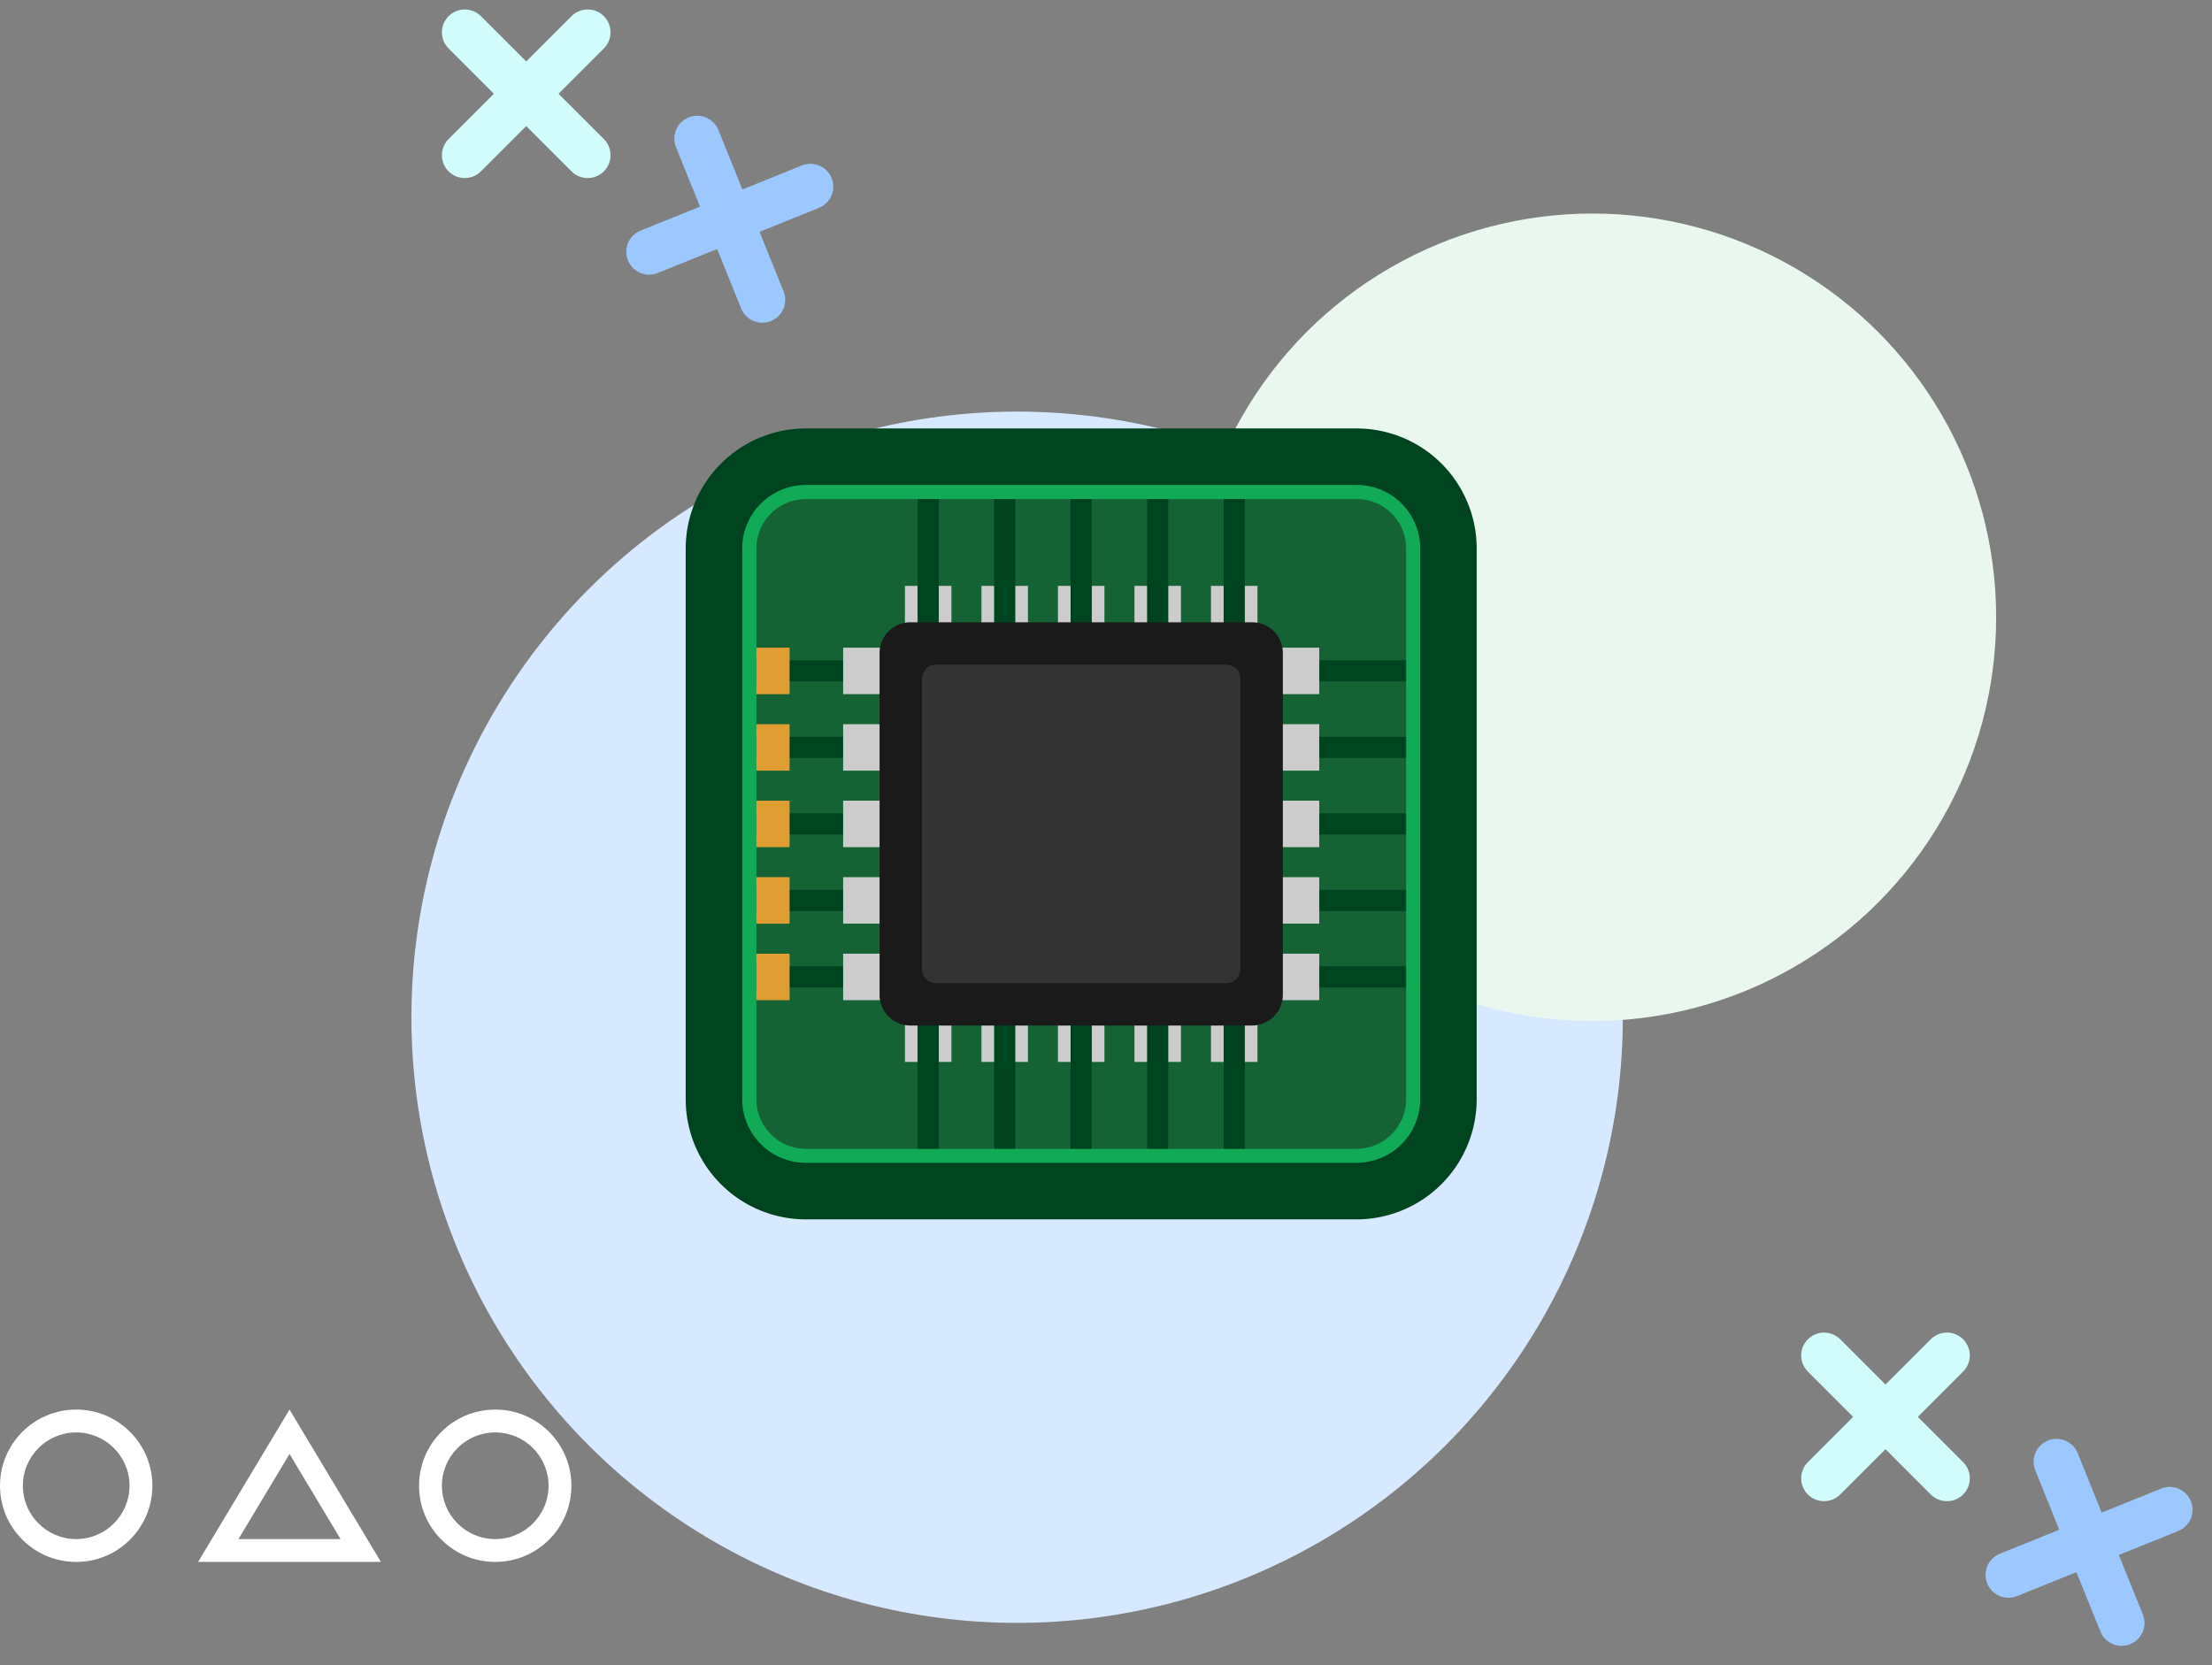 <svg xmlns="http://www.w3.org/2000/svg" xmlns:xlink="http://www.w3.org/1999/xlink" width="290.329" height="218.593" viewBox="0 0 290.329 218.593">
  <rect x="0" y="0" width="290.329" height="218.593" fill="#808080" stroke="none"/>
  <defs>
    <clipPath id="clip-path">
      <rect id="Rectángulo_405348" data-name="Rectángulo 405348" width="103.82" height="103.82" fill="none"/>
    </clipPath>
    <clipPath id="clip-path-2">
      <rect id="Rectángulo_405347" data-name="Rectángulo 405347" width="103.82" height="103.82" transform="translate(0 0)" fill="none"/>
    </clipPath>
    <clipPath id="clip-path-3">
      <rect id="Rectángulo_405321" data-name="Rectángulo 405321" width="83.38" height="83.38" transform="translate(11.17 11.17)" fill="none"/>
    </clipPath>
  </defs>
  <g id="Grupo_1114170" data-name="Grupo 1114170" transform="translate(-1013.051 -1338.758)">
    <g id="Grupo_1114168" data-name="Grupo 1114168" transform="translate(5070.051 12861.788)">
      <circle id="Elipse_11620" data-name="Elipse 11620" cx="79.5" cy="79.5" r="79.5" transform="translate(-4003 -11469)" fill="#d7e9ff"/>
      <circle id="Elipse_11621" data-name="Elipse 11621" cx="53" cy="53" r="53" transform="translate(-3901 -11495)" fill="#e9f7ef"/>
      <g id="Grupo_1114156" data-name="Grupo 1114156" transform="translate(-3817.591 -11345.107)">
        <g id="Grupo_1108294" data-name="Grupo 1108294">
          <path id="Trazado_898644" data-name="Trazado 898644" d="M-11858.884-12823.959l-16.132,16.131" transform="translate(11875.016 12823.959)" fill="none" stroke="#d2fbfc" stroke-linecap="round" stroke-width="6"/>
          <path id="Trazado_898645" data-name="Trazado 898645" d="M-11875.016-12823.959l16.132,16.131" transform="translate(11875.016 12823.959)" fill="none" stroke="#d2fbfc" stroke-linecap="round" stroke-width="6"/>
        </g>
        <g id="Grupo_1108295" data-name="Grupo 1108295" transform="matrix(0.921, 0.391, -0.391, 0.921, 30.508, 13.956)">
          <path id="Trazado_898646" data-name="Trazado 898646" d="M16.131,0,0,16.13" transform="translate(0 0)" fill="none" stroke="#9cc8ff" stroke-linecap="round" stroke-width="6"/>
          <path id="Trazado_898647" data-name="Trazado 898647" d="M0,0,16.131,16.13" transform="translate(0 0)" fill="none" stroke="#9cc8ff" stroke-linecap="round" stroke-width="6"/>
        </g>
      </g>
      <g id="Grupo_1114157" data-name="Grupo 1114157" transform="translate(-3995.999 -11518.788)">
        <g id="Grupo_1108294-2" data-name="Grupo 1108294">
          <path id="Trazado_898644-2" data-name="Trazado 898644" d="M-11858.884-12823.959l-16.132,16.131" transform="translate(11875.016 12823.959)" fill="none" stroke="#d2fbfc" stroke-linecap="round" stroke-width="6"/>
          <path id="Trazado_898645-2" data-name="Trazado 898645" d="M-11875.016-12823.959l16.132,16.131" transform="translate(11875.016 12823.959)" fill="none" stroke="#d2fbfc" stroke-linecap="round" stroke-width="6"/>
        </g>
        <g id="Grupo_1108295-2" data-name="Grupo 1108295" transform="matrix(0.921, 0.391, -0.391, 0.921, 30.508, 13.956)">
          <path id="Trazado_898646-2" data-name="Trazado 898646" d="M16.131,0,0,16.13" transform="translate(0 0)" fill="none" stroke="#9cc8ff" stroke-linecap="round" stroke-width="6"/>
          <path id="Trazado_898647-2" data-name="Trazado 898647" d="M0,0,16.131,16.13" transform="translate(0 0)" fill="none" stroke="#9cc8ff" stroke-linecap="round" stroke-width="6"/>
        </g>
      </g>
      <g id="Grupo_1114158" data-name="Grupo 1114158" transform="translate(1072 4178.033)">
        <g id="Trazado_898658" data-name="Trazado 898658" transform="translate(-5129 -15516.033)" fill="none">
          <path d="M10,0A10,10,0,1,1,0,10,10,10,0,0,1,10,0Z" stroke="none"/>
          <path d="M 10 3 C 6.14 3 3 6.14 3 10 C 3 13.86 6.14 17 10 17 C 13.86 17 17 13.86 17 10 C 17 6.14 13.86 3 10 3 M 10 0 C 15.523 0 20 4.477 20 10 C 20 15.523 15.523 20 10 20 C 4.477 20 0 15.523 0 10 C 0 4.477 4.477 0 10 0 Z" stroke="none" fill="#fff"/>
        </g>
        <g id="Polígono_5" data-name="Polígono 5" transform="translate(-5103 -15516.033)" fill="none">
          <path d="M12,0,24,20H0Z" stroke="none"/>
          <path d="M 12 5.831 L 5.299 17 L 18.701 17 L 12 5.831 M 12 0 L 24 20 L 0 20 L 12 0 Z" stroke="none" fill="#fff"/>
        </g>
        <g id="Trazado_898659" data-name="Trazado 898659" transform="translate(-5074 -15516.033)" fill="none">
          <path d="M10,0A10,10,0,1,1,0,10,10,10,0,0,1,10,0Z" stroke="none"/>
          <path d="M 10 3 C 6.14 3 3 6.14 3 10 C 3 13.86 6.14 17 10 17 C 13.86 17 17 13.86 17 10 C 17 6.14 13.86 3 10 3 M 10 0 C 15.523 0 20 4.477 20 10 C 20 15.523 15.523 20 10 20 C 4.477 20 0 15.523 0 10 C 0 4.477 4.477 0 10 0 Z" stroke="none" fill="#fff"/>
        </g>
      </g>
    </g>
    <g id="Grupo_1114159" data-name="Grupo 1114159" transform="translate(1103.051 1395)">
      <g id="Grupo_1114098" data-name="Grupo 1114098" clip-path="url(#clip-path)">
        <g id="Grupo_1114097" data-name="Grupo 1114097">
          <g id="Grupo_1114096" data-name="Grupo 1114096" clip-path="url(#clip-path-2)">
            <path id="Trazado_923787" data-name="Trazado 923787" d="M15.758,103.82A15.768,15.768,0,0,1,0,88.062v-72.3A15.776,15.776,0,0,1,15.758,0h72.3a15.755,15.755,0,0,1,15.758,15.759v72.3A15.776,15.776,0,0,1,88.061,103.82Z" fill="#00431f"/>
            <path id="Trazado_923788" data-name="Trazado 923788" d="M93.989,9.878a8.36,8.36,0,0,0-5.928-2.462h-72.3a8.351,8.351,0,0,0-8.342,8.342v72.3A8.358,8.358,0,0,0,15.758,96.4h72.3A8.352,8.352,0,0,0,96.4,88.061v-72.3a8.334,8.334,0,0,0-2.415-5.88" fill="#11aa56"/>
            <path id="Trazado_923789" data-name="Trazado 923789" d="M94.55,15.758v72.3a6.5,6.5,0,0,1-6.489,6.489h-72.3a6.506,6.506,0,0,1-6.489-6.489v-72.3a6.5,6.5,0,0,1,6.489-6.489h72.3a6.473,6.473,0,0,1,6.489,6.489" fill="#156335"/>
            <g id="Grupo_1114095" data-name="Grupo 1114095" opacity="0.4" style="mix-blend-mode: multiply;isolation: isolate">
              <g id="Grupo_1114094" data-name="Grupo 1114094">
                <g id="Grupo_1114093" data-name="Grupo 1114093" clip-path="url(#clip-path-3)">
                  <path id="Trazado_923790" data-name="Trazado 923790" d="M94.55,15.758v72.3a6.341,6.341,0,0,1-.4,2.225,5.243,5.243,0,0,1-.417.9A6.24,6.24,0,0,1,91.88,93.3a6.088,6.088,0,0,1-.806.51,6.464,6.464,0,0,1-3.013.742h-72.3a6.4,6.4,0,0,1-4.588-1.9L92.65,11.17l.018.018a6.475,6.475,0,0,1,1.882,4.57" fill="#156335"/>
                </g>
              </g>
            </g>
            <rect id="Rectángulo_405322" data-name="Rectángulo 405322" width="6.102" height="9.424" transform="translate(28.774 20.664)" fill="#ccc"/>
            <rect id="Rectángulo_405323" data-name="Rectángulo 405323" width="6.102" height="9.424" transform="translate(38.817 20.664)" fill="#ccc"/>
            <rect id="Rectángulo_405324" data-name="Rectángulo 405324" width="6.103" height="9.424" transform="translate(48.858 20.664)" fill="#ccc"/>
            <rect id="Rectángulo_405325" data-name="Rectángulo 405325" width="6.103" height="9.424" transform="translate(58.9 20.664)" fill="#ccc"/>
            <rect id="Rectángulo_405326" data-name="Rectángulo 405326" width="6.102" height="9.424" transform="translate(68.943 20.664)" fill="#ccc"/>
            <rect id="Rectángulo_405327" data-name="Rectángulo 405327" width="6.102" height="9.424" transform="translate(28.774 73.732)" fill="#ccc"/>
            <rect id="Rectángulo_405328" data-name="Rectángulo 405328" width="6.102" height="9.424" transform="translate(38.817 73.732)" fill="#ccc"/>
            <rect id="Rectángulo_405329" data-name="Rectángulo 405329" width="6.103" height="9.424" transform="translate(48.858 73.732)" fill="#ccc"/>
            <rect id="Rectángulo_405330" data-name="Rectángulo 405330" width="6.103" height="9.424" transform="translate(58.9 73.732)" fill="#ccc"/>
            <rect id="Rectángulo_405331" data-name="Rectángulo 405331" width="6.102" height="9.424" transform="translate(68.943 73.732)" fill="#ccc"/>
            <path id="Trazado_923791" data-name="Trazado 923791" d="M94.55,33.213V30.432H73.387V9.27H70.606V30.432H63.339V9.27H60.558V30.432H53.3V9.27H50.519V30.432H43.261V9.27H40.48V30.432H33.213V9.27H30.432V30.432H9.269v2.781H30.432V40.48H9.269v2.781H30.432v7.258H9.269V53.3H30.432v7.258H9.269v2.781H30.432v7.268H9.269v2.781H30.432V94.55h2.781V73.388H40.48V94.55h2.781V73.388h7.258V94.55H53.3V73.388h7.258V94.55h2.781V73.388h7.267V94.55h2.781V73.388H94.55V70.607H73.387V63.339H94.55V60.558H73.387V53.3H94.55V50.519H73.387V43.261H94.55V40.48H73.387V33.213ZM40.48,70.607H33.213V63.34H40.48Zm0-10.049H33.213V53.3H40.48Zm0-10.039H33.213V43.261H40.48Zm0-10.039H33.213V33.213H40.48ZM50.519,70.607H43.261V63.34h7.258Zm0-10.049H43.261V53.3h7.258Zm0-10.039H43.261V43.261h7.258Zm0-10.039H43.261V33.213h7.258ZM60.558,70.607H53.3V63.34h7.258Zm0-10.049H53.3V53.3h7.258Zm0-10.039H53.3V43.261h7.258Zm0-10.039H53.3V33.213h7.258ZM70.606,70.607H63.339V63.34h7.267Zm0-10.049H63.339V53.3h7.267Zm0-10.039H63.339V43.261h7.267Zm0-10.039H63.339V33.213h7.267Z" fill="#00431f"/>
            <rect id="Rectángulo_405332" data-name="Rectángulo 405332" width="9.424" height="6.102" transform="translate(73.732 28.774)" fill="#ccc"/>
            <rect id="Rectángulo_405333" data-name="Rectángulo 405333" width="9.424" height="6.102" transform="translate(73.732 38.817)" fill="#ccc"/>
            <rect id="Rectángulo_405334" data-name="Rectángulo 405334" width="9.424" height="6.102" transform="translate(73.732 48.859)" fill="#ccc"/>
            <rect id="Rectángulo_405335" data-name="Rectángulo 405335" width="9.424" height="6.102" transform="translate(73.732 58.901)" fill="#ccc"/>
            <rect id="Rectángulo_405336" data-name="Rectángulo 405336" width="9.424" height="6.103" transform="translate(73.732 68.943)" fill="#ccc"/>
            <rect id="Rectángulo_405337" data-name="Rectángulo 405337" width="9.424" height="6.102" transform="translate(20.663 28.774)" fill="#ccc"/>
            <rect id="Rectángulo_405338" data-name="Rectángulo 405338" width="9.424" height="6.102" transform="translate(20.663 38.817)" fill="#ccc"/>
            <rect id="Rectángulo_405339" data-name="Rectángulo 405339" width="9.424" height="6.102" transform="translate(20.663 48.859)" fill="#ccc"/>
            <rect id="Rectángulo_405340" data-name="Rectángulo 405340" width="9.424" height="6.102" transform="translate(20.663 58.901)" fill="#ccc"/>
            <rect id="Rectángulo_405341" data-name="Rectángulo 405341" width="9.424" height="6.103" transform="translate(20.663 68.943)" fill="#ccc"/>
            <rect id="Rectángulo_405342" data-name="Rectángulo 405342" width="4.366" height="6.109" transform="translate(9.269 28.773)" fill="#df9d34"/>
            <rect id="Rectángulo_405343" data-name="Rectángulo 405343" width="4.366" height="6.099" transform="translate(9.269 38.822)" fill="#df9d34"/>
            <rect id="Rectángulo_405344" data-name="Rectángulo 405344" width="4.366" height="6.099" transform="translate(9.269 48.861)" fill="#df9d34"/>
            <rect id="Rectángulo_405345" data-name="Rectángulo 405345" width="4.366" height="6.109" transform="translate(9.269 58.899)" fill="#df9d34"/>
            <rect id="Rectángulo_405346" data-name="Rectángulo 405346" width="4.366" height="6.099" transform="translate(9.269 68.948)" fill="#df9d34"/>
            <path id="Trazado_923792" data-name="Trazado 923792" d="M77.2,26.632a4.005,4.005,0,0,0-2.857-1.187H29.472a4.031,4.031,0,0,0-4.027,4.027V74.347a4.034,4.034,0,0,0,4.027,4.027H74.347a4.031,4.031,0,0,0,4.027-4.027V29.472a4.022,4.022,0,0,0-1.17-2.84" fill="#1a1a1a"/>
            <path id="Trazado_923793" data-name="Trazado 923793" d="M31.006,70.959v-38.1a1.854,1.854,0,0,1,1.854-1.854h38.1a1.854,1.854,0,0,1,1.854,1.854v38.1a1.854,1.854,0,0,1-1.854,1.854H32.86a1.854,1.854,0,0,1-1.854-1.854" fill="#333"/>
          </g>
        </g>
      </g>
    </g>
  </g>
</svg>
